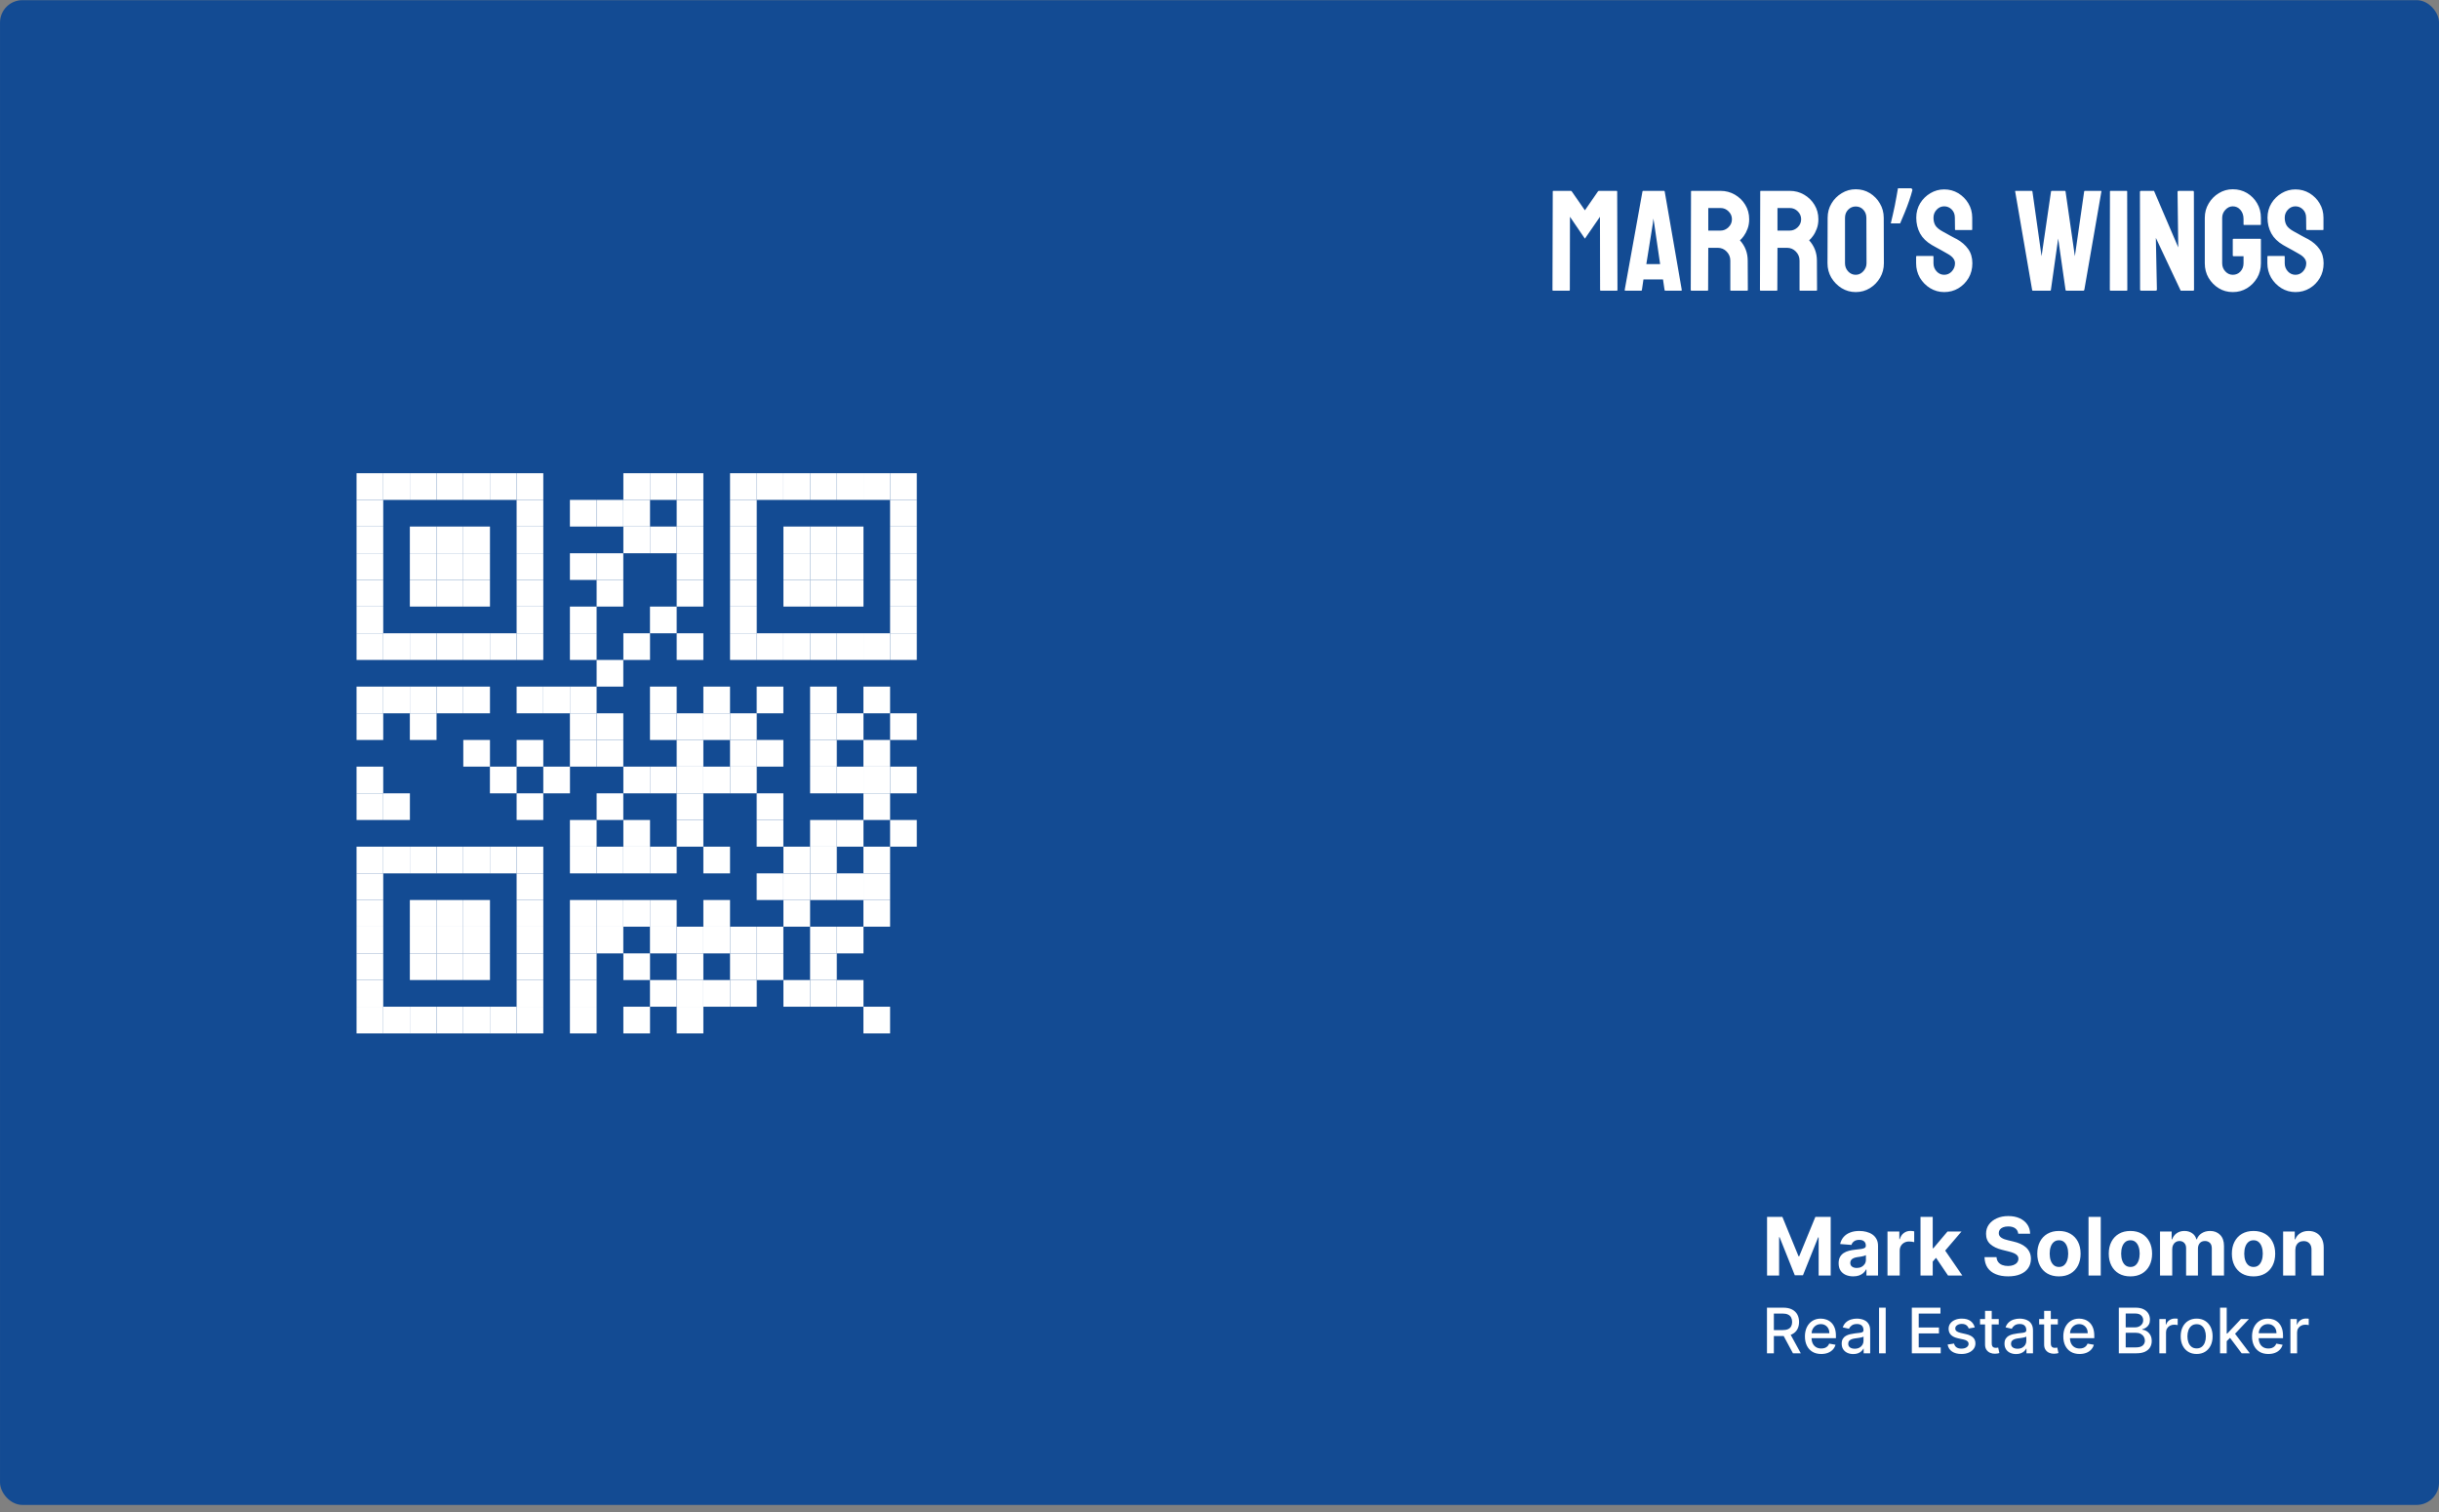<svg width="329" height="204" viewBox="0 0 329 204" fill="none" xmlns="http://www.w3.org/2000/svg">
<rect x="0" y="0" width="329" height="204" fill="#808080" stroke="none"/>
<rect x="0.002" y="0.023" width="329" height="202.999" rx="3.024" fill="#134B93"/>
<rect width="87.087" height="87.088" transform="translate(42.337 58.082)" fill="#134B93"/>
<rect x="48.095" y="63.84" width="3.599" height="3.599" fill="white"/>
<rect x="51.694" y="63.84" width="3.599" height="3.599" fill="white"/>
<rect x="55.286" y="63.84" width="3.599" height="3.599" fill="white"/>
<rect x="58.886" y="63.84" width="3.599" height="3.599" fill="white"/>
<rect x="62.494" y="63.84" width="3.599" height="3.599" fill="white"/>
<rect x="66.086" y="63.84" width="3.599" height="3.599" fill="white"/>
<rect x="69.686" y="63.84" width="3.599" height="3.599" fill="white"/>
<rect x="84.085" y="63.84" width="3.599" height="3.599" fill="white"/>
<rect x="87.677" y="63.84" width="3.599" height="3.599" fill="white"/>
<rect x="91.277" y="63.84" width="3.599" height="3.599" fill="white"/>
<rect x="98.477" y="63.84" width="3.599" height="3.599" fill="white"/>
<rect x="102.068" y="63.84" width="3.599" height="3.599" fill="white"/>
<rect x="105.677" y="63.84" width="3.599" height="3.599" fill="white"/>
<rect x="109.276" y="63.84" width="3.599" height="3.599" fill="white"/>
<rect x="112.876" y="63.84" width="3.599" height="3.599" fill="white"/>
<rect x="116.468" y="63.84" width="3.599" height="3.599" fill="white"/>
<rect x="120.067" y="63.84" width="3.599" height="3.599" fill="white"/>
<rect x="48.095" y="67.438" width="3.599" height="3.599" fill="white"/>
<rect x="69.686" y="67.438" width="3.599" height="3.599" fill="white"/>
<rect x="76.877" y="67.438" width="3.599" height="3.599" fill="white"/>
<rect x="80.478" y="67.438" width="3.599" height="3.599" fill="white"/>
<rect x="84.085" y="67.438" width="3.599" height="3.599" fill="white"/>
<rect x="91.277" y="67.438" width="3.599" height="3.599" fill="white"/>
<rect x="98.477" y="67.438" width="3.599" height="3.599" fill="white"/>
<rect x="120.067" y="67.438" width="3.599" height="3.599" fill="white"/>
<rect x="48.095" y="71.037" width="3.599" height="3.599" fill="white"/>
<rect x="55.286" y="71.037" width="3.599" height="3.599" fill="white"/>
<rect x="58.886" y="71.037" width="3.599" height="3.599" fill="white"/>
<rect x="62.494" y="71.037" width="3.599" height="3.599" fill="white"/>
<rect x="69.686" y="71.037" width="3.599" height="3.599" fill="white"/>
<rect x="84.085" y="71.037" width="3.599" height="3.599" fill="white"/>
<rect x="87.677" y="71.037" width="3.599" height="3.599" fill="white"/>
<rect x="91.277" y="71.037" width="3.599" height="3.599" fill="white"/>
<rect x="98.477" y="71.037" width="3.599" height="3.599" fill="white"/>
<rect x="105.677" y="71.037" width="3.599" height="3.599" fill="white"/>
<rect x="109.276" y="71.037" width="3.599" height="3.599" fill="white"/>
<rect x="112.876" y="71.037" width="3.599" height="3.599" fill="white"/>
<rect x="120.067" y="71.037" width="3.599" height="3.599" fill="white"/>
<rect x="48.095" y="74.637" width="3.599" height="3.599" fill="white"/>
<rect x="55.286" y="74.637" width="3.599" height="3.599" fill="white"/>
<rect x="58.886" y="74.637" width="3.599" height="3.599" fill="white"/>
<rect x="62.494" y="74.637" width="3.599" height="3.599" fill="white"/>
<rect x="69.686" y="74.637" width="3.599" height="3.599" fill="white"/>
<rect x="76.877" y="74.637" width="3.599" height="3.599" fill="white"/>
<rect x="80.478" y="74.637" width="3.599" height="3.599" fill="white"/>
<rect x="91.277" y="74.637" width="3.599" height="3.599" fill="white"/>
<rect x="98.477" y="74.637" width="3.599" height="3.599" fill="white"/>
<rect x="105.677" y="74.637" width="3.599" height="3.599" fill="white"/>
<rect x="109.276" y="74.637" width="3.599" height="3.599" fill="white"/>
<rect x="112.876" y="74.637" width="3.599" height="3.599" fill="white"/>
<rect x="120.067" y="74.637" width="3.599" height="3.599" fill="white"/>
<rect x="48.095" y="78.234" width="3.599" height="3.599" fill="white"/>
<rect x="55.286" y="78.234" width="3.599" height="3.599" fill="white"/>
<rect x="58.886" y="78.234" width="3.599" height="3.599" fill="white"/>
<rect x="62.494" y="78.234" width="3.599" height="3.599" fill="white"/>
<rect x="69.686" y="78.234" width="3.599" height="3.599" fill="white"/>
<rect x="80.478" y="78.234" width="3.599" height="3.599" fill="white"/>
<rect x="91.277" y="78.234" width="3.599" height="3.599" fill="white"/>
<rect x="98.477" y="78.234" width="3.599" height="3.599" fill="white"/>
<rect x="105.677" y="78.234" width="3.599" height="3.599" fill="white"/>
<rect x="109.276" y="78.234" width="3.599" height="3.599" fill="white"/>
<rect x="112.876" y="78.234" width="3.599" height="3.599" fill="white"/>
<rect x="120.067" y="78.234" width="3.599" height="3.599" fill="white"/>
<rect x="48.095" y="81.834" width="3.599" height="3.599" fill="white"/>
<rect x="69.686" y="81.834" width="3.599" height="3.599" fill="white"/>
<rect x="76.877" y="81.834" width="3.599" height="3.599" fill="white"/>
<rect x="87.677" y="81.834" width="3.599" height="3.599" fill="white"/>
<rect x="98.477" y="81.834" width="3.599" height="3.599" fill="white"/>
<rect x="120.067" y="81.834" width="3.599" height="3.599" fill="white"/>
<rect x="48.095" y="85.432" width="3.599" height="3.599" fill="white"/>
<rect x="51.694" y="85.432" width="3.599" height="3.599" fill="white"/>
<rect x="55.286" y="85.432" width="3.599" height="3.599" fill="white"/>
<rect x="58.886" y="85.432" width="3.599" height="3.599" fill="white"/>
<rect x="62.494" y="85.432" width="3.599" height="3.599" fill="white"/>
<rect x="66.086" y="85.432" width="3.599" height="3.599" fill="white"/>
<rect x="69.686" y="85.432" width="3.599" height="3.599" fill="white"/>
<rect x="76.877" y="85.432" width="3.599" height="3.599" fill="white"/>
<rect x="84.085" y="85.432" width="3.599" height="3.599" fill="white"/>
<rect x="91.277" y="85.432" width="3.599" height="3.599" fill="white"/>
<rect x="98.477" y="85.432" width="3.599" height="3.599" fill="white"/>
<rect x="102.068" y="85.432" width="3.599" height="3.599" fill="white"/>
<rect x="105.677" y="85.432" width="3.599" height="3.599" fill="white"/>
<rect x="109.276" y="85.432" width="3.599" height="3.599" fill="white"/>
<rect x="112.876" y="85.432" width="3.599" height="3.599" fill="white"/>
<rect x="116.468" y="85.432" width="3.599" height="3.599" fill="white"/>
<rect x="120.067" y="85.432" width="3.599" height="3.599" fill="white"/>
<rect x="80.478" y="89.031" width="3.599" height="3.599" fill="white"/>
<rect x="48.095" y="92.629" width="3.599" height="3.599" fill="white"/>
<rect x="51.694" y="92.629" width="3.599" height="3.599" fill="white"/>
<rect x="55.286" y="92.629" width="3.599" height="3.599" fill="white"/>
<rect x="58.886" y="92.629" width="3.599" height="3.599" fill="white"/>
<rect x="62.494" y="92.629" width="3.599" height="3.599" fill="white"/>
<rect x="69.686" y="92.629" width="3.599" height="3.599" fill="white"/>
<rect x="73.286" y="92.629" width="3.599" height="3.599" fill="white"/>
<rect x="76.877" y="92.629" width="3.599" height="3.599" fill="white"/>
<rect x="87.677" y="92.629" width="3.599" height="3.599" fill="white"/>
<rect x="94.877" y="92.629" width="3.599" height="3.599" fill="white"/>
<rect x="102.068" y="92.629" width="3.599" height="3.599" fill="white"/>
<rect x="109.276" y="92.629" width="3.599" height="3.599" fill="white"/>
<rect x="116.468" y="92.629" width="3.599" height="3.599" fill="white"/>
<rect x="48.095" y="96.228" width="3.599" height="3.599" fill="white"/>
<rect x="55.286" y="96.228" width="3.599" height="3.599" fill="white"/>
<rect x="76.877" y="96.228" width="3.599" height="3.599" fill="white"/>
<rect x="80.478" y="96.228" width="3.599" height="3.599" fill="white"/>
<rect x="87.677" y="96.228" width="3.599" height="3.599" fill="white"/>
<rect x="91.277" y="96.228" width="3.599" height="3.599" fill="white"/>
<rect x="94.877" y="96.228" width="3.599" height="3.599" fill="white"/>
<rect x="98.477" y="96.228" width="3.599" height="3.599" fill="white"/>
<rect x="109.276" y="96.228" width="3.599" height="3.599" fill="white"/>
<rect x="112.876" y="96.228" width="3.599" height="3.599" fill="white"/>
<rect x="120.067" y="96.228" width="3.599" height="3.599" fill="white"/>
<rect x="62.494" y="99.826" width="3.599" height="3.599" fill="white"/>
<rect x="69.686" y="99.826" width="3.599" height="3.599" fill="white"/>
<rect x="76.877" y="99.826" width="3.599" height="3.599" fill="white"/>
<rect x="80.478" y="99.826" width="3.599" height="3.599" fill="white"/>
<rect x="91.277" y="99.826" width="3.599" height="3.599" fill="white"/>
<rect x="98.477" y="99.826" width="3.599" height="3.599" fill="white"/>
<rect x="102.068" y="99.826" width="3.599" height="3.599" fill="white"/>
<rect x="109.276" y="99.826" width="3.599" height="3.599" fill="white"/>
<rect x="116.468" y="99.826" width="3.599" height="3.599" fill="white"/>
<rect x="48.095" y="103.426" width="3.599" height="3.599" fill="white"/>
<rect x="66.086" y="103.426" width="3.599" height="3.599" fill="white"/>
<rect x="73.286" y="103.426" width="3.599" height="3.599" fill="white"/>
<rect x="84.085" y="103.426" width="3.599" height="3.599" fill="white"/>
<rect x="87.677" y="103.426" width="3.599" height="3.599" fill="white"/>
<rect x="91.277" y="103.426" width="3.599" height="3.599" fill="white"/>
<rect x="94.877" y="103.426" width="3.599" height="3.599" fill="white"/>
<rect x="98.477" y="103.426" width="3.599" height="3.599" fill="white"/>
<rect x="109.276" y="103.426" width="3.599" height="3.599" fill="white"/>
<rect x="112.876" y="103.426" width="3.599" height="3.599" fill="white"/>
<rect x="116.468" y="103.426" width="3.599" height="3.599" fill="white"/>
<rect x="120.067" y="103.426" width="3.599" height="3.599" fill="white"/>
<rect x="48.095" y="107.023" width="3.599" height="3.599" fill="white"/>
<rect x="51.694" y="107.023" width="3.599" height="3.599" fill="white"/>
<rect x="69.686" y="107.023" width="3.599" height="3.599" fill="white"/>
<rect x="80.478" y="107.023" width="3.599" height="3.599" fill="white"/>
<rect x="91.277" y="107.023" width="3.599" height="3.599" fill="white"/>
<rect x="102.068" y="107.023" width="3.599" height="3.599" fill="white"/>
<rect x="116.468" y="107.023" width="3.599" height="3.599" fill="white"/>
<rect x="76.877" y="110.623" width="3.599" height="3.599" fill="white"/>
<rect x="84.085" y="110.623" width="3.599" height="3.599" fill="white"/>
<rect x="91.277" y="110.623" width="3.599" height="3.599" fill="white"/>
<rect x="102.068" y="110.623" width="3.599" height="3.599" fill="white"/>
<rect x="109.276" y="110.623" width="3.599" height="3.599" fill="white"/>
<rect x="112.876" y="110.623" width="3.599" height="3.599" fill="white"/>
<rect x="120.067" y="110.623" width="3.599" height="3.599" fill="white"/>
<rect x="48.095" y="114.223" width="3.599" height="3.599" fill="white"/>
<rect x="51.694" y="114.223" width="3.599" height="3.599" fill="white"/>
<rect x="55.286" y="114.223" width="3.599" height="3.599" fill="white"/>
<rect x="58.886" y="114.223" width="3.599" height="3.599" fill="white"/>
<rect x="62.494" y="114.223" width="3.599" height="3.599" fill="white"/>
<rect x="66.086" y="114.223" width="3.599" height="3.599" fill="white"/>
<rect x="69.686" y="114.223" width="3.599" height="3.599" fill="white"/>
<rect x="76.877" y="114.223" width="3.599" height="3.599" fill="white"/>
<rect x="80.478" y="114.223" width="3.599" height="3.599" fill="white"/>
<rect x="84.085" y="114.223" width="3.599" height="3.599" fill="white"/>
<rect x="87.677" y="114.223" width="3.599" height="3.599" fill="white"/>
<rect x="94.877" y="114.223" width="3.599" height="3.599" fill="white"/>
<rect x="105.677" y="114.223" width="3.599" height="3.599" fill="white"/>
<rect x="109.276" y="114.223" width="3.599" height="3.599" fill="white"/>
<rect x="116.468" y="114.223" width="3.599" height="3.599" fill="white"/>
<rect x="48.095" y="117.82" width="3.599" height="3.599" fill="white"/>
<rect x="69.686" y="117.82" width="3.599" height="3.599" fill="white"/>
<rect x="102.068" y="117.82" width="3.599" height="3.599" fill="white"/>
<rect x="105.677" y="117.82" width="3.599" height="3.599" fill="white"/>
<rect x="109.276" y="117.82" width="3.599" height="3.599" fill="white"/>
<rect x="112.876" y="117.82" width="3.599" height="3.599" fill="white"/>
<rect x="116.468" y="117.82" width="3.599" height="3.599" fill="white"/>
<rect x="48.095" y="121.418" width="3.599" height="3.599" fill="white"/>
<rect x="55.286" y="121.418" width="3.599" height="3.599" fill="white"/>
<rect x="58.886" y="121.418" width="3.599" height="3.599" fill="white"/>
<rect x="62.494" y="121.418" width="3.599" height="3.599" fill="white"/>
<rect x="69.686" y="121.418" width="3.599" height="3.599" fill="white"/>
<rect x="76.877" y="121.418" width="3.599" height="3.599" fill="white"/>
<rect x="80.478" y="121.418" width="3.599" height="3.599" fill="white"/>
<rect x="84.085" y="121.418" width="3.599" height="3.599" fill="white"/>
<rect x="87.677" y="121.418" width="3.599" height="3.599" fill="white"/>
<rect x="94.877" y="121.418" width="3.599" height="3.599" fill="white"/>
<rect x="105.677" y="121.418" width="3.599" height="3.599" fill="white"/>
<rect x="116.468" y="121.418" width="3.599" height="3.599" fill="white"/>
<rect x="48.095" y="125.018" width="3.599" height="3.599" fill="white"/>
<rect x="55.286" y="125.018" width="3.599" height="3.599" fill="white"/>
<rect x="58.886" y="125.018" width="3.599" height="3.599" fill="white"/>
<rect x="62.494" y="125.018" width="3.599" height="3.599" fill="white"/>
<rect x="69.686" y="125.018" width="3.599" height="3.599" fill="white"/>
<rect x="76.877" y="125.018" width="3.599" height="3.599" fill="white"/>
<rect x="80.478" y="125.018" width="3.599" height="3.599" fill="white"/>
<rect x="87.677" y="125.018" width="3.599" height="3.599" fill="white"/>
<rect x="91.277" y="125.018" width="3.599" height="3.599" fill="white"/>
<rect x="94.877" y="125.018" width="3.599" height="3.599" fill="white"/>
<rect x="98.477" y="125.018" width="3.599" height="3.599" fill="white"/>
<rect x="102.068" y="125.018" width="3.599" height="3.599" fill="white"/>
<rect x="109.276" y="125.018" width="3.599" height="3.599" fill="white"/>
<rect x="112.876" y="125.018" width="3.599" height="3.599" fill="white"/>
<rect x="48.095" y="128.615" width="3.599" height="3.599" fill="white"/>
<rect x="55.286" y="128.615" width="3.599" height="3.599" fill="white"/>
<rect x="58.886" y="128.615" width="3.599" height="3.599" fill="white"/>
<rect x="62.494" y="128.615" width="3.599" height="3.599" fill="white"/>
<rect x="69.686" y="128.615" width="3.599" height="3.599" fill="white"/>
<rect x="76.877" y="128.615" width="3.599" height="3.599" fill="white"/>
<rect x="84.085" y="128.615" width="3.599" height="3.599" fill="white"/>
<rect x="91.277" y="128.615" width="3.599" height="3.599" fill="white"/>
<rect x="98.477" y="128.615" width="3.599" height="3.599" fill="white"/>
<rect x="102.068" y="128.615" width="3.599" height="3.599" fill="white"/>
<rect x="109.276" y="128.615" width="3.599" height="3.599" fill="white"/>
<rect x="48.095" y="132.215" width="3.599" height="3.599" fill="white"/>
<rect x="69.686" y="132.215" width="3.599" height="3.599" fill="white"/>
<rect x="76.877" y="132.215" width="3.599" height="3.599" fill="white"/>
<rect x="87.677" y="132.215" width="3.599" height="3.599" fill="white"/>
<rect x="91.277" y="132.215" width="3.599" height="3.599" fill="white"/>
<rect x="94.877" y="132.215" width="3.599" height="3.599" fill="white"/>
<rect x="98.477" y="132.215" width="3.599" height="3.599" fill="white"/>
<rect x="105.677" y="132.215" width="3.599" height="3.599" fill="white"/>
<rect x="109.276" y="132.215" width="3.599" height="3.599" fill="white"/>
<rect x="112.876" y="132.215" width="3.599" height="3.599" fill="white"/>
<rect x="48.095" y="135.814" width="3.599" height="3.599" fill="white"/>
<rect x="51.694" y="135.814" width="3.599" height="3.599" fill="white"/>
<rect x="55.286" y="135.814" width="3.599" height="3.599" fill="white"/>
<rect x="58.886" y="135.814" width="3.599" height="3.599" fill="white"/>
<rect x="62.494" y="135.814" width="3.599" height="3.599" fill="white"/>
<rect x="66.086" y="135.814" width="3.599" height="3.599" fill="white"/>
<rect x="69.686" y="135.814" width="3.599" height="3.599" fill="white"/>
<rect x="76.877" y="135.814" width="3.599" height="3.599" fill="white"/>
<rect x="84.085" y="135.814" width="3.599" height="3.599" fill="white"/>
<rect x="91.277" y="135.814" width="3.599" height="3.599" fill="white"/>
<rect x="116.468" y="135.814" width="3.599" height="3.599" fill="white"/>
<path d="M238.362 164.163H240.426L242.607 169.482H242.699L244.88 164.163H246.944V172.08H245.32V166.927H245.255L243.206 172.041H242.1L240.051 166.908H239.986V172.08H238.362V164.163ZM249.985 172.192C249.607 172.192 249.269 172.126 248.973 171.995C248.676 171.861 248.442 171.664 248.269 171.404C248.099 171.141 248.014 170.813 248.014 170.422C248.014 170.092 248.074 169.815 248.195 169.591C248.317 169.366 248.482 169.186 248.69 169.049C248.899 168.913 249.136 168.81 249.402 168.74C249.67 168.67 249.951 168.622 250.244 168.593C250.59 168.557 250.868 168.524 251.079 168.493C251.291 168.459 251.444 168.41 251.539 168.346C251.635 168.281 251.682 168.186 251.682 168.06V168.036C251.682 167.792 251.605 167.602 251.45 167.468C251.298 167.334 251.082 167.267 250.801 167.267C250.505 167.267 250.269 167.333 250.094 167.464C249.918 167.593 249.802 167.756 249.746 167.951L248.223 167.828C248.3 167.467 248.452 167.155 248.679 166.892C248.906 166.627 249.198 166.423 249.556 166.281C249.917 166.137 250.335 166.065 250.809 166.065C251.139 166.065 251.454 166.104 251.756 166.181C252.06 166.258 252.329 166.378 252.564 166.54C252.801 166.703 252.988 166.912 253.124 167.167C253.261 167.419 253.329 167.722 253.329 168.075V172.08H251.767V171.257H251.721C251.626 171.442 251.498 171.606 251.338 171.748C251.179 171.887 250.987 171.996 250.762 172.076C250.538 172.154 250.279 172.192 249.985 172.192ZM250.457 171.056C250.699 171.056 250.913 171.008 251.099 170.913C251.284 170.815 251.43 170.683 251.536 170.518C251.641 170.353 251.694 170.167 251.694 169.958V169.328C251.642 169.361 251.572 169.392 251.481 169.42C251.394 169.446 251.295 169.471 251.184 169.494C251.073 169.514 250.962 169.534 250.851 169.552C250.74 169.567 250.64 169.582 250.55 169.594C250.356 169.623 250.188 169.668 250.043 169.73C249.899 169.792 249.787 169.875 249.707 169.981C249.627 170.084 249.587 170.213 249.587 170.368C249.587 170.592 249.668 170.763 249.831 170.882C249.996 170.998 250.204 171.056 250.457 171.056ZM254.607 172.08V166.142H256.203V167.178H256.265C256.374 166.81 256.555 166.531 256.81 166.343C257.066 166.153 257.359 166.057 257.692 166.057C257.774 166.057 257.863 166.062 257.959 166.073C258.054 166.083 258.138 166.097 258.21 166.115V167.576C258.132 167.553 258.026 167.533 257.889 167.515C257.752 167.497 257.627 167.488 257.514 167.488C257.272 167.488 257.055 167.54 256.864 167.646C256.676 167.749 256.527 167.893 256.416 168.079C256.308 168.265 256.254 168.478 256.254 168.721V172.08H254.607ZM260.553 170.371L260.557 168.396H260.797L262.699 166.142H264.589L262.034 169.127H261.644L260.553 170.371ZM259.061 172.08V164.163H260.708V172.08H259.061ZM262.772 172.08L261.025 169.494L262.123 168.33L264.701 172.08H262.772ZM272.243 166.44C272.212 166.128 272.079 165.886 271.844 165.713C271.61 165.54 271.292 165.454 270.89 165.454C270.616 165.454 270.386 165.493 270.198 165.57C270.009 165.645 269.865 165.749 269.765 165.883C269.667 166.017 269.618 166.169 269.618 166.339C269.613 166.481 269.642 166.605 269.707 166.711C269.774 166.816 269.865 166.908 269.981 166.985C270.097 167.06 270.231 167.125 270.383 167.182C270.535 167.236 270.698 167.283 270.87 167.321L271.581 167.491C271.927 167.569 272.244 167.672 272.532 167.801C272.821 167.93 273.071 168.088 273.282 168.276C273.494 168.464 273.657 168.686 273.773 168.941C273.892 169.196 273.952 169.489 273.955 169.819C273.952 170.303 273.829 170.723 273.584 171.079C273.342 171.432 272.991 171.706 272.532 171.902C272.076 172.096 271.526 172.192 270.882 172.192C270.243 172.192 269.686 172.094 269.212 171.898C268.74 171.703 268.372 171.413 268.106 171.029C267.843 170.642 267.705 170.164 267.693 169.594H269.312C269.33 169.86 269.406 170.081 269.54 170.259C269.677 170.435 269.859 170.567 270.085 170.657C270.315 170.745 270.574 170.789 270.862 170.789C271.146 170.789 271.392 170.748 271.601 170.665C271.812 170.583 271.976 170.468 272.092 170.321C272.208 170.174 272.266 170.005 272.266 169.815C272.266 169.637 272.213 169.487 272.107 169.366C272.004 169.245 271.852 169.142 271.651 169.057C271.453 168.972 271.209 168.895 270.92 168.825L270.058 168.609C269.391 168.446 268.864 168.192 268.477 167.847C268.091 167.502 267.899 167.037 267.901 166.452C267.899 165.972 268.026 165.553 268.284 165.195C268.544 164.837 268.901 164.557 269.355 164.356C269.808 164.155 270.324 164.055 270.901 164.055C271.489 164.055 272.002 164.155 272.44 164.356C272.88 164.557 273.223 164.837 273.468 165.195C273.713 165.553 273.839 165.968 273.847 166.44H272.243ZM277.733 172.196C277.132 172.196 276.613 172.068 276.175 171.813C275.739 171.556 275.403 171.197 275.166 170.739C274.929 170.277 274.81 169.743 274.81 169.134C274.81 168.521 274.929 167.985 275.166 167.526C275.403 167.065 275.739 166.707 276.175 166.452C276.613 166.194 277.132 166.065 277.733 166.065C278.333 166.065 278.851 166.194 279.287 166.452C279.725 166.707 280.063 167.065 280.3 167.526C280.537 167.985 280.655 168.521 280.655 169.134C280.655 169.743 280.537 170.277 280.3 170.739C280.063 171.197 279.725 171.556 279.287 171.813C278.851 172.068 278.333 172.196 277.733 172.196ZM277.741 170.92C278.014 170.92 278.242 170.843 278.425 170.688C278.608 170.531 278.746 170.317 278.839 170.047C278.934 169.776 278.982 169.468 278.982 169.123C278.982 168.777 278.934 168.469 278.839 168.199C278.746 167.928 278.608 167.714 278.425 167.557C278.242 167.4 278.014 167.321 277.741 167.321C277.465 167.321 277.233 167.4 277.045 167.557C276.859 167.714 276.719 167.928 276.623 168.199C276.531 168.469 276.484 168.777 276.484 169.123C276.484 169.468 276.531 169.776 276.623 170.047C276.719 170.317 276.859 170.531 277.045 170.688C277.233 170.843 277.465 170.92 277.741 170.92ZM283.373 164.163V172.08H281.726V164.163H283.373ZM287.375 172.196C286.775 172.196 286.255 172.068 285.817 171.813C285.382 171.556 285.045 171.197 284.808 170.739C284.571 170.277 284.453 169.743 284.453 169.134C284.453 168.521 284.571 167.985 284.808 167.526C285.045 167.065 285.382 166.707 285.817 166.452C286.255 166.194 286.775 166.065 287.375 166.065C287.976 166.065 288.494 166.194 288.929 166.452C289.367 166.707 289.705 167.065 289.942 167.526C290.179 167.985 290.298 168.521 290.298 169.134C290.298 169.743 290.179 170.277 289.942 170.739C289.705 171.197 289.367 171.556 288.929 171.813C288.494 172.068 287.976 172.196 287.375 172.196ZM287.383 170.92C287.656 170.92 287.884 170.843 288.067 170.688C288.25 170.531 288.388 170.317 288.481 170.047C288.576 169.776 288.624 169.468 288.624 169.123C288.624 168.777 288.576 168.469 288.481 168.199C288.388 167.928 288.25 167.714 288.067 167.557C287.884 167.4 287.656 167.321 287.383 167.321C287.107 167.321 286.875 167.4 286.687 167.557C286.501 167.714 286.361 167.928 286.266 168.199C286.173 168.469 286.126 168.777 286.126 169.123C286.126 169.468 286.173 169.776 286.266 170.047C286.361 170.317 286.501 170.531 286.687 170.688C286.875 170.843 287.107 170.92 287.383 170.92ZM291.368 172.08V166.142H292.938V167.19H293.008C293.131 166.842 293.337 166.567 293.626 166.366C293.915 166.165 294.26 166.065 294.662 166.065C295.069 166.065 295.416 166.167 295.702 166.37C295.988 166.571 296.179 166.845 296.274 167.19H296.336C296.457 166.85 296.676 166.578 296.993 166.374C297.313 166.168 297.69 166.065 298.126 166.065C298.68 166.065 299.13 166.241 299.475 166.595C299.823 166.945 299.997 167.442 299.997 168.087V172.08H298.354V168.411C298.354 168.082 298.266 167.834 298.091 167.669C297.916 167.504 297.697 167.422 297.434 167.422C297.135 167.422 296.902 167.517 296.734 167.708C296.567 167.896 296.483 168.145 296.483 168.454V172.08H294.886V168.377C294.886 168.085 294.803 167.854 294.635 167.681C294.47 167.508 294.252 167.422 293.982 167.422C293.799 167.422 293.634 167.468 293.487 167.561C293.343 167.651 293.228 167.779 293.143 167.944C293.058 168.106 293.015 168.297 293.015 168.516V172.08H291.368ZM303.981 172.196C303.38 172.196 302.861 172.068 302.423 171.813C301.987 171.556 301.651 171.197 301.414 170.739C301.177 170.277 301.058 169.743 301.058 169.134C301.058 168.521 301.177 167.985 301.414 167.526C301.651 167.065 301.987 166.707 302.423 166.452C302.861 166.194 303.38 166.065 303.981 166.065C304.581 166.065 305.099 166.194 305.535 166.452C305.973 166.707 306.31 167.065 306.547 167.526C306.784 167.985 306.903 168.521 306.903 169.134C306.903 169.743 306.784 170.277 306.547 170.739C306.31 171.197 305.973 171.556 305.535 171.813C305.099 172.068 304.581 172.196 303.981 172.196ZM303.988 170.92C304.261 170.92 304.49 170.843 304.672 170.688C304.855 170.531 304.993 170.317 305.086 170.047C305.181 169.776 305.229 169.468 305.229 169.123C305.229 168.777 305.181 168.469 305.086 168.199C304.993 167.928 304.855 167.714 304.672 167.557C304.49 167.4 304.261 167.321 303.988 167.321C303.712 167.321 303.481 167.4 303.292 167.557C303.107 167.714 302.966 167.928 302.871 168.199C302.778 168.469 302.732 168.777 302.732 169.123C302.732 169.468 302.778 169.776 302.871 170.047C302.966 170.317 303.107 170.531 303.292 170.688C303.481 170.843 303.712 170.92 303.988 170.92ZM309.621 168.647V172.08H307.974V166.142H309.543V167.19H309.613C309.744 166.845 309.965 166.571 310.274 166.37C310.583 166.167 310.958 166.065 311.399 166.065C311.811 166.065 312.171 166.155 312.477 166.336C312.784 166.516 313.023 166.774 313.193 167.109C313.363 167.441 313.448 167.838 313.448 168.299V172.08H311.801V168.593C311.804 168.23 311.711 167.946 311.523 167.743C311.335 167.537 311.075 167.433 310.746 167.433C310.524 167.433 310.328 167.481 310.158 167.576C309.991 167.672 309.859 167.811 309.764 167.994C309.671 168.174 309.623 168.392 309.621 168.647Z" fill="white"/>
<path d="M238.35 182.57V176.413H240.545C241.022 176.413 241.418 176.495 241.733 176.659C242.05 176.823 242.286 177.051 242.442 177.342C242.599 177.63 242.677 177.964 242.677 178.343C242.677 178.72 242.598 179.051 242.439 179.338C242.283 179.623 242.047 179.844 241.73 180.003C241.415 180.161 241.019 180.24 240.542 180.24H238.88V179.44H240.458C240.759 179.44 241.003 179.397 241.192 179.311C241.382 179.225 241.521 179.1 241.61 178.935C241.698 178.771 241.742 178.573 241.742 178.343C241.742 178.11 241.697 177.909 241.607 177.739C241.518 177.568 241.379 177.438 241.189 177.348C241 177.255 240.753 177.209 240.446 177.209H239.279V182.57H238.35ZM241.39 179.792L242.912 182.57H241.853L240.362 179.792H241.39ZM245.668 182.664C245.213 182.664 244.821 182.566 244.492 182.372C244.166 182.175 243.913 181.9 243.735 181.545C243.558 181.188 243.47 180.77 243.47 180.291C243.47 179.818 243.558 179.401 243.735 179.04C243.913 178.68 244.162 178.398 244.48 178.196C244.801 177.993 245.176 177.892 245.605 177.892C245.865 177.892 246.118 177.935 246.362 178.021C246.607 178.107 246.827 178.243 247.021 178.427C247.215 178.611 247.369 178.851 247.481 179.146C247.593 179.438 247.649 179.794 247.649 180.213V180.532H243.978V179.858H246.768C246.768 179.622 246.72 179.412 246.624 179.23C246.528 179.045 246.393 178.9 246.218 178.794C246.046 178.688 245.843 178.635 245.611 178.635C245.358 178.635 245.138 178.697 244.949 178.821C244.763 178.943 244.619 179.104 244.516 179.302C244.416 179.498 244.366 179.712 244.366 179.942V180.469C244.366 180.777 244.42 181.04 244.528 181.256C244.639 181.473 244.792 181.638 244.988 181.752C245.185 181.865 245.414 181.921 245.677 181.921C245.847 181.921 246.003 181.897 246.143 181.849C246.283 181.799 246.405 181.724 246.507 181.626C246.609 181.528 246.687 181.407 246.741 181.262L247.592 181.416C247.524 181.666 247.402 181.886 247.225 182.074C247.051 182.261 246.832 182.406 246.567 182.51C246.304 182.612 246.005 182.664 245.668 182.664ZM249.991 182.673C249.698 182.673 249.434 182.618 249.197 182.51C248.961 182.4 248.773 182.241 248.635 182.032C248.498 181.824 248.43 181.568 248.43 181.265C248.43 181.005 248.48 180.79 248.581 180.622C248.681 180.454 248.816 180.32 248.987 180.222C249.157 180.124 249.347 180.05 249.558 180C249.768 179.949 249.983 179.911 250.201 179.885C250.478 179.853 250.702 179.827 250.875 179.807C251.047 179.785 251.172 179.75 251.251 179.702C251.329 179.654 251.368 179.576 251.368 179.467V179.446C251.368 179.184 251.294 178.98 251.145 178.836C250.999 178.692 250.781 178.619 250.49 178.619C250.187 178.619 249.949 178.687 249.774 178.821C249.602 178.953 249.483 179.101 249.417 179.263L248.572 179.071C248.672 178.79 248.818 178.563 249.011 178.391C249.205 178.217 249.429 178.09 249.681 178.012C249.934 177.932 250.199 177.892 250.478 177.892C250.662 177.892 250.858 177.914 251.064 177.958C251.273 178 251.467 178.078 251.648 178.193C251.83 178.307 251.979 178.47 252.096 178.683C252.212 178.893 252.27 179.167 252.27 179.503V182.57H251.392V181.939H251.356C251.298 182.055 251.211 182.169 251.094 182.282C250.978 182.394 250.829 182.487 250.646 182.561C250.464 182.635 250.245 182.673 249.991 182.673ZM250.186 181.951C250.435 181.951 250.647 181.902 250.824 181.804C251.002 181.705 251.137 181.577 251.23 181.419C251.324 181.258 251.371 181.087 251.371 180.905V180.309C251.339 180.341 251.277 180.371 251.184 180.399C251.094 180.426 250.991 180.449 250.875 180.469C250.759 180.487 250.645 180.504 250.535 180.52C250.425 180.534 250.333 180.546 250.258 180.556C250.084 180.578 249.925 180.615 249.78 180.667C249.638 180.719 249.524 180.794 249.438 180.893C249.353 180.989 249.311 181.117 249.311 181.277C249.311 181.5 249.393 181.668 249.558 181.783C249.722 181.895 249.932 181.951 250.186 181.951ZM254.366 176.413V182.57H253.467V176.413H254.366ZM257.889 182.57V176.413H261.749V177.212H258.818V179.089H261.548V179.885H258.818V181.771H261.785V182.57H257.889ZM266.379 179.08L265.564 179.224C265.53 179.12 265.476 179.02 265.402 178.926C265.33 178.832 265.231 178.755 265.107 178.695C264.983 178.635 264.827 178.604 264.641 178.604C264.386 178.604 264.174 178.662 264.004 178.776C263.833 178.888 263.748 179.033 263.748 179.212C263.748 179.366 263.805 179.49 263.919 179.585C264.034 179.679 264.218 179.756 264.473 179.816L265.206 179.985C265.631 180.083 265.948 180.234 266.156 180.439C266.365 180.643 266.469 180.909 266.469 181.235C266.469 181.512 266.389 181.759 266.229 181.975C266.07 182.189 265.849 182.358 265.564 182.48C265.281 182.602 264.954 182.664 264.581 182.664C264.064 182.664 263.642 182.553 263.315 182.333C262.988 182.11 262.788 181.795 262.714 181.386L263.583 181.253C263.637 181.48 263.748 181.651 263.916 181.768C264.085 181.882 264.304 181.939 264.575 181.939C264.87 181.939 265.105 181.878 265.281 181.755C265.458 181.631 265.546 181.48 265.546 181.301C265.546 181.157 265.492 181.036 265.384 180.938C265.277 180.839 265.114 180.765 264.894 180.715L264.112 180.544C263.681 180.446 263.362 180.289 263.156 180.075C262.951 179.86 262.849 179.589 262.849 179.26C262.849 178.987 262.925 178.749 263.078 178.544C263.23 178.34 263.44 178.181 263.709 178.066C263.978 177.95 264.285 177.892 264.632 177.892C265.131 177.892 265.524 178 265.811 178.217C266.097 178.431 266.287 178.719 266.379 179.08ZM269.613 177.952V178.674H267.091V177.952H269.613ZM267.767 176.846H268.666V181.214C268.666 181.389 268.692 181.52 268.744 181.608C268.797 181.694 268.864 181.753 268.946 181.786C269.03 181.816 269.121 181.831 269.219 181.831C269.292 181.831 269.355 181.826 269.409 181.816C269.463 181.806 269.505 181.798 269.535 181.792L269.698 182.534C269.645 182.554 269.571 182.574 269.475 182.594C269.379 182.616 269.259 182.628 269.114 182.63C268.878 182.634 268.657 182.592 268.453 182.504C268.248 182.416 268.083 182.28 267.957 182.095C267.83 181.911 267.767 181.679 267.767 181.401V176.846ZM271.952 182.673C271.659 182.673 271.395 182.618 271.158 182.51C270.922 182.4 270.734 182.241 270.596 182.032C270.46 181.824 270.391 181.568 270.391 181.265C270.391 181.005 270.441 180.79 270.542 180.622C270.642 180.454 270.777 180.32 270.948 180.222C271.118 180.124 271.308 180.05 271.519 180C271.729 179.949 271.944 179.911 272.162 179.885C272.439 179.853 272.663 179.827 272.836 179.807C273.008 179.785 273.133 179.75 273.212 179.702C273.29 179.654 273.329 179.576 273.329 179.467V179.446C273.329 179.184 273.255 178.98 273.106 178.836C272.96 178.692 272.742 178.619 272.451 178.619C272.148 178.619 271.91 178.687 271.735 178.821C271.563 178.953 271.444 179.101 271.378 179.263L270.533 179.071C270.633 178.79 270.779 178.563 270.972 178.391C271.166 178.217 271.39 178.09 271.642 178.012C271.895 177.932 272.16 177.892 272.439 177.892C272.623 177.892 272.819 177.914 273.025 177.958C273.234 178 273.428 178.078 273.609 178.193C273.791 178.307 273.94 178.47 274.057 178.683C274.173 178.893 274.231 179.167 274.231 179.503V182.57H273.353V181.939H273.317C273.259 182.055 273.172 182.169 273.055 182.282C272.939 182.394 272.79 182.487 272.607 182.561C272.425 182.635 272.206 182.673 271.952 182.673ZM272.147 181.951C272.396 181.951 272.608 181.902 272.785 181.804C272.963 181.705 273.098 181.577 273.191 181.419C273.285 181.258 273.332 181.087 273.332 180.905V180.309C273.3 180.341 273.238 180.371 273.146 180.399C273.055 180.426 272.952 180.449 272.836 180.469C272.72 180.487 272.606 180.504 272.496 180.52C272.386 180.534 272.294 180.546 272.219 180.556C272.045 180.578 271.886 180.615 271.741 180.667C271.599 180.719 271.485 180.794 271.399 180.893C271.314 180.989 271.272 181.117 271.272 181.277C271.272 181.5 271.355 181.668 271.519 181.783C271.683 181.895 271.893 181.951 272.147 181.951ZM277.584 177.952V178.674H275.062V177.952H277.584ZM275.738 176.846H276.637V181.214C276.637 181.389 276.663 181.52 276.715 181.608C276.767 181.694 276.834 181.753 276.917 181.786C277.001 181.816 277.092 181.831 277.19 181.831C277.262 181.831 277.326 181.826 277.38 181.816C277.434 181.806 277.476 181.798 277.506 181.792L277.668 182.534C277.616 182.554 277.542 182.574 277.446 182.594C277.35 182.616 277.229 182.628 277.085 182.63C276.849 182.634 276.628 182.592 276.424 182.504C276.219 182.416 276.054 182.28 275.927 182.095C275.801 181.911 275.738 181.679 275.738 181.401V176.846ZM280.519 182.664C280.064 182.664 279.673 182.566 279.344 182.372C279.017 182.175 278.765 181.9 278.586 181.545C278.41 181.188 278.322 180.77 278.322 180.291C278.322 179.818 278.41 179.401 278.586 179.04C278.765 178.68 279.013 178.398 279.332 178.196C279.653 177.993 280.027 177.892 280.456 177.892C280.717 177.892 280.969 177.935 281.214 178.021C281.459 178.107 281.678 178.243 281.872 178.427C282.067 178.611 282.22 178.851 282.333 179.146C282.445 179.438 282.501 179.794 282.501 180.213V180.532H278.83V179.858H281.62C281.62 179.622 281.572 179.412 281.476 179.23C281.379 179.045 281.244 178.9 281.07 178.794C280.897 178.688 280.695 178.635 280.462 178.635C280.21 178.635 279.989 178.697 279.801 178.821C279.614 178.943 279.47 179.104 279.368 179.302C279.268 179.498 279.218 179.712 279.218 179.942V180.469C279.218 180.777 279.272 181.04 279.38 181.256C279.49 181.473 279.644 181.638 279.84 181.752C280.036 181.865 280.266 181.921 280.528 181.921C280.699 181.921 280.854 181.897 280.995 181.849C281.135 181.799 281.256 181.724 281.358 181.626C281.461 181.528 281.539 181.407 281.593 181.262L282.444 181.416C282.376 181.666 282.253 181.886 282.077 182.074C281.903 182.261 281.683 182.406 281.418 182.51C281.156 182.612 280.856 182.664 280.519 182.664ZM285.811 182.57V176.413H288.066C288.503 176.413 288.865 176.485 289.152 176.629C289.438 176.771 289.653 176.965 289.795 177.209C289.937 177.452 290.009 177.725 290.009 178.03C290.009 178.287 289.962 178.503 289.867 178.68C289.773 178.854 289.647 178.994 289.488 179.101C289.332 179.205 289.16 179.281 288.971 179.329V179.389C289.176 179.399 289.375 179.465 289.57 179.588C289.766 179.708 289.928 179.879 290.057 180.102C290.185 180.324 290.249 180.595 290.249 180.914C290.249 181.228 290.175 181.511 290.027 181.762C289.88 182.01 289.654 182.208 289.347 182.354C289.04 182.498 288.649 182.57 288.172 182.57H285.811ZM286.74 181.774H288.081C288.526 181.774 288.845 181.687 289.037 181.515C289.23 181.343 289.326 181.127 289.326 180.869C289.326 180.674 289.277 180.496 289.179 180.333C289.081 180.171 288.94 180.042 288.758 179.945C288.577 179.849 288.363 179.801 288.114 179.801H286.74V181.774ZM286.74 179.077H287.985C288.194 179.077 288.381 179.036 288.547 178.956C288.716 178.876 288.849 178.764 288.947 178.619C289.048 178.473 289.098 178.301 289.098 178.102C289.098 177.848 289.008 177.634 288.83 177.462C288.652 177.29 288.378 177.203 288.009 177.203H286.74V179.077ZM291.279 182.57V177.952H292.148V178.686H292.196C292.28 178.437 292.429 178.242 292.641 178.099C292.856 177.955 293.098 177.883 293.369 177.883C293.425 177.883 293.491 177.885 293.567 177.889C293.645 177.893 293.706 177.898 293.751 177.904V178.764C293.714 178.754 293.65 178.743 293.558 178.731C293.466 178.717 293.374 178.71 293.281 178.71C293.069 178.71 292.88 178.755 292.713 178.845C292.549 178.933 292.419 179.056 292.322 179.215C292.226 179.371 292.178 179.55 292.178 179.75V182.57H291.279ZM296.308 182.664C295.875 182.664 295.498 182.564 295.175 182.366C294.852 182.167 294.602 181.89 294.423 181.533C294.245 181.176 294.156 180.759 294.156 180.282C294.156 179.803 294.245 179.384 294.423 179.025C294.602 178.667 294.852 178.388 295.175 178.19C295.498 177.991 295.875 177.892 296.308 177.892C296.741 177.892 297.119 177.991 297.442 178.19C297.765 178.388 298.015 178.667 298.194 179.025C298.372 179.384 298.461 179.803 298.461 180.282C298.461 180.759 298.372 181.176 298.194 181.533C298.015 181.89 297.765 182.167 297.442 182.366C297.119 182.564 296.741 182.664 296.308 182.664ZM296.311 181.909C296.592 181.909 296.825 181.835 297.009 181.686C297.193 181.538 297.33 181.341 297.418 181.094C297.508 180.847 297.553 180.576 297.553 180.279C297.553 179.985 297.508 179.714 297.418 179.467C297.33 179.219 297.193 179.019 297.009 178.869C296.825 178.719 296.592 178.644 296.311 178.644C296.029 178.644 295.794 178.719 295.608 178.869C295.423 179.019 295.286 179.219 295.196 179.467C295.108 179.714 295.064 179.985 295.064 180.279C295.064 180.576 295.108 180.847 295.196 181.094C295.286 181.341 295.423 181.538 295.608 181.686C295.794 181.835 296.029 181.909 296.311 181.909ZM300.292 181.004L300.286 179.906H300.442L302.282 177.952H303.358L301.26 180.177H301.118L300.292 181.004ZM299.465 182.57V176.413H300.364V182.57H299.465ZM302.381 182.57L300.728 180.375L301.347 179.747L303.485 182.57H302.381ZM305.978 182.664C305.523 182.664 305.131 182.566 304.802 182.372C304.476 182.175 304.223 181.9 304.045 181.545C303.868 181.188 303.78 180.77 303.78 180.291C303.78 179.818 303.868 179.401 304.045 179.04C304.223 178.68 304.472 178.398 304.79 178.196C305.111 177.993 305.486 177.892 305.915 177.892C306.175 177.892 306.428 177.935 306.673 178.021C306.917 178.107 307.137 178.243 307.331 178.427C307.526 178.611 307.679 178.851 307.791 179.146C307.903 179.438 307.959 179.794 307.959 180.213V180.532H304.288V179.858H307.079C307.079 179.622 307.03 179.412 306.934 179.23C306.838 179.045 306.703 178.9 306.528 178.794C306.356 178.688 306.153 178.635 305.921 178.635C305.668 178.635 305.448 178.697 305.259 178.821C305.073 178.943 304.929 179.104 304.826 179.302C304.726 179.498 304.676 179.712 304.676 179.942V180.469C304.676 180.777 304.73 181.04 304.839 181.256C304.949 181.473 305.102 181.638 305.299 181.752C305.495 181.865 305.724 181.921 305.987 181.921C306.157 181.921 306.313 181.897 306.453 181.849C306.593 181.799 306.715 181.724 306.817 181.626C306.919 181.528 306.997 181.407 307.051 181.262L307.902 181.416C307.834 181.666 307.712 181.886 307.536 182.074C307.361 182.261 307.142 182.406 306.877 182.51C306.614 182.612 306.315 182.664 305.978 182.664ZM308.957 182.57V177.952H309.826V178.686H309.874C309.958 178.437 310.107 178.242 310.319 178.099C310.533 177.955 310.776 177.883 311.047 177.883C311.103 177.883 311.169 177.885 311.245 177.889C311.323 177.893 311.384 177.898 311.428 177.904V178.764C311.392 178.754 311.328 178.743 311.236 178.731C311.144 178.717 311.052 178.71 310.959 178.71C310.747 178.71 310.558 178.755 310.391 178.845C310.227 178.933 310.096 179.056 310 179.215C309.904 179.371 309.856 179.55 309.856 179.75V182.57H308.957Z" fill="white"/>
<path d="M211.682 39.215H209.489C209.439 39.215 209.414 39.183 209.414 39.12L209.452 25.825C209.452 25.774 209.477 25.749 209.527 25.749H211.89C211.94 25.749 211.984 25.774 212.022 25.825L213.789 28.376L215.547 25.825C215.584 25.774 215.632 25.749 215.688 25.749H218.06C218.117 25.749 218.145 25.774 218.145 25.825L218.183 39.12C218.183 39.183 218.158 39.215 218.108 39.215H215.915C215.865 39.215 215.84 39.183 215.84 39.12L215.821 29.245L213.789 32.194L211.776 29.245L211.757 39.12C211.757 39.183 211.732 39.215 211.682 39.215ZM219.156 39.12L221.557 25.825C221.569 25.774 221.601 25.749 221.651 25.749H224.458C224.508 25.749 224.54 25.774 224.552 25.825L226.858 39.12C226.864 39.183 226.839 39.215 226.782 39.215H224.637C224.574 39.215 224.54 39.183 224.533 39.12L224.325 37.703H221.689L221.481 39.12C221.475 39.183 221.443 39.215 221.387 39.215H219.232C219.182 39.215 219.156 39.183 219.156 39.12ZM222.946 30.2L222.076 35.633H223.938L223.144 30.2L223.031 29.482L222.946 30.2ZM230.335 39.215H228.143C228.093 39.215 228.068 39.183 228.068 39.12L228.105 25.825C228.105 25.774 228.13 25.749 228.181 25.749H232.093C232.792 25.749 233.435 25.919 234.021 26.259C234.607 26.599 235.073 27.056 235.419 27.63C235.772 28.203 235.949 28.852 235.949 29.576C235.949 30.049 235.876 30.477 235.731 30.861C235.586 31.246 235.416 31.57 235.221 31.835C235.032 32.099 234.859 32.294 234.701 32.42C235.4 33.195 235.75 34.106 235.75 35.151L235.769 39.12C235.769 39.183 235.737 39.215 235.674 39.215H233.482C233.432 39.215 233.407 39.196 233.407 39.158V35.151C233.407 34.685 233.243 34.282 232.915 33.942C232.588 33.602 232.184 33.432 231.706 33.432H230.43L230.411 39.12C230.411 39.183 230.386 39.215 230.335 39.215ZM232.093 28.064H230.43V31.107H232.093C232.49 31.107 232.843 30.959 233.151 30.663C233.466 30.367 233.624 30.005 233.624 29.576C233.624 29.167 233.473 28.814 233.17 28.518C232.868 28.215 232.509 28.064 232.093 28.064ZM239.672 39.215H237.479C237.429 39.215 237.404 39.183 237.404 39.12L237.442 25.825C237.442 25.774 237.467 25.749 237.517 25.749H241.429C242.129 25.749 242.771 25.919 243.357 26.259C243.943 26.599 244.409 27.056 244.756 27.63C245.108 28.203 245.285 28.852 245.285 29.576C245.285 30.049 245.212 30.477 245.067 30.861C244.923 31.246 244.752 31.57 244.557 31.835C244.368 32.099 244.195 32.294 244.037 32.42C244.737 33.195 245.086 34.106 245.086 35.151L245.105 39.12C245.105 39.183 245.074 39.215 245.011 39.215H242.818C242.768 39.215 242.743 39.196 242.743 39.158V35.151C242.743 34.685 242.579 34.282 242.251 33.942C241.924 33.602 241.521 33.432 241.042 33.432H239.766L239.747 39.12C239.747 39.183 239.722 39.215 239.672 39.215ZM241.429 28.064H239.766V31.107H241.429C241.826 31.107 242.179 30.959 242.488 30.663C242.803 30.367 242.96 30.005 242.96 29.576C242.96 29.167 242.809 28.814 242.507 28.518C242.204 28.215 241.845 28.064 241.429 28.064ZM250.321 39.404C249.635 39.404 249.002 39.227 248.422 38.875C247.849 38.522 247.386 38.053 247.033 37.467C246.686 36.874 246.513 36.226 246.513 35.52L246.532 29.387C246.532 28.669 246.705 28.023 247.052 27.45C247.392 26.87 247.852 26.407 248.432 26.061C249.011 25.708 249.641 25.532 250.321 25.532C251.027 25.532 251.66 25.705 252.221 26.052C252.788 26.398 253.241 26.864 253.582 27.45C253.928 28.03 254.101 28.675 254.101 29.387L254.12 35.52C254.12 36.226 253.95 36.871 253.61 37.457C253.263 38.049 252.804 38.522 252.23 38.875C251.657 39.227 251.021 39.404 250.321 39.404ZM250.321 37.07C250.712 37.07 251.052 36.912 251.342 36.597C251.632 36.276 251.777 35.917 251.777 35.52L251.758 29.387C251.758 28.959 251.622 28.597 251.351 28.3C251.081 28.004 250.737 27.856 250.321 27.856C249.925 27.856 249.584 28.001 249.301 28.291C249.017 28.581 248.876 28.946 248.876 29.387V35.52C248.876 35.942 249.017 36.307 249.301 36.616C249.584 36.919 249.925 37.07 250.321 37.07ZM257.974 25.61C257.858 26.061 257.71 26.552 257.529 27.081C257.348 27.61 257.148 28.139 256.929 28.668C256.723 29.184 256.516 29.674 256.31 30.138H255.052C255.142 29.777 255.232 29.39 255.323 28.977C255.426 28.564 255.516 28.151 255.594 27.739C255.684 27.313 255.761 26.9 255.826 26.5C255.903 26.1 255.968 25.732 256.019 25.397H257.839L257.974 25.61ZM262.256 39.404C261.57 39.404 260.937 39.227 260.357 38.875C259.784 38.522 259.324 38.053 258.977 37.467C258.637 36.874 258.467 36.226 258.467 35.52V34.632C258.467 34.562 258.499 34.528 258.562 34.528H260.735C260.785 34.528 260.811 34.562 260.811 34.632V35.52C260.811 35.942 260.952 36.307 261.236 36.616C261.519 36.919 261.86 37.07 262.256 37.07C262.66 37.07 263.003 36.915 263.286 36.607C263.57 36.292 263.712 35.929 263.712 35.52C263.712 35.047 263.403 34.635 262.786 34.282C262.685 34.219 262.552 34.144 262.389 34.055C262.231 33.961 262.042 33.854 261.822 33.734C261.601 33.614 261.387 33.498 261.179 33.384C260.971 33.265 260.77 33.151 260.574 33.044C259.869 32.628 259.343 32.109 258.996 31.485C258.656 30.855 258.486 30.149 258.486 29.368C258.486 28.65 258.662 28.001 259.015 27.422C259.368 26.848 259.828 26.395 260.395 26.061C260.968 25.721 261.589 25.551 262.256 25.551C262.943 25.551 263.573 25.721 264.146 26.061C264.72 26.407 265.176 26.867 265.517 27.441C265.863 28.014 266.036 28.656 266.036 29.368V30.956C266.036 31.006 266.011 31.031 265.961 31.031H263.787C263.737 31.031 263.712 31.006 263.712 30.956L263.693 29.368C263.693 28.915 263.551 28.546 263.268 28.263C262.984 27.979 262.647 27.837 262.256 27.837C261.86 27.837 261.519 27.989 261.236 28.291C260.952 28.593 260.811 28.953 260.811 29.368C260.811 29.79 260.899 30.143 261.075 30.427C261.258 30.71 261.589 30.981 262.067 31.239C262.118 31.265 262.234 31.328 262.417 31.428C262.6 31.529 262.801 31.642 263.022 31.768C263.249 31.888 263.453 31.998 263.636 32.099C263.819 32.194 263.929 32.25 263.967 32.269C264.609 32.628 265.116 33.069 265.488 33.592C265.866 34.115 266.055 34.758 266.055 35.52C266.055 36.257 265.885 36.919 265.545 37.505C265.198 38.09 264.739 38.553 264.165 38.894C263.592 39.234 262.956 39.404 262.256 39.404ZM276.554 39.215H274.21C274.154 39.215 274.122 39.183 274.116 39.12L271.829 25.825C271.816 25.774 271.835 25.749 271.886 25.749H274.059C274.109 25.749 274.141 25.774 274.154 25.825L275.391 34.566L276.667 25.825C276.68 25.774 276.718 25.749 276.781 25.749H278.529C278.579 25.749 278.611 25.774 278.623 25.825L279.88 34.566L281.137 25.825C281.149 25.774 281.181 25.749 281.231 25.749H283.386C283.449 25.749 283.474 25.774 283.461 25.825L281.156 39.12C281.149 39.145 281.131 39.168 281.099 39.187L281.061 39.215H278.718C278.68 39.215 278.648 39.183 278.623 39.12L277.631 32.175L276.648 39.12C276.642 39.183 276.61 39.215 276.554 39.215ZM286.882 39.215H284.69C284.627 39.215 284.595 39.183 284.595 39.12L284.614 25.825C284.614 25.774 284.64 25.749 284.69 25.749H286.863C286.914 25.749 286.939 25.774 286.939 25.825L286.958 39.12C286.958 39.183 286.933 39.215 286.882 39.215ZM290.766 39.215H288.829C288.728 39.215 288.678 39.171 288.678 39.083L288.659 25.9C288.659 25.799 288.709 25.749 288.81 25.749H290.558L293.828 33.375L293.733 25.9C293.733 25.799 293.79 25.749 293.903 25.749H295.822C295.897 25.749 295.935 25.799 295.935 25.9L295.954 39.101C295.954 39.177 295.922 39.215 295.859 39.215H294.158L290.804 32.09L290.946 39.064C290.946 39.164 290.886 39.215 290.766 39.215ZM301.18 39.404C300.48 39.404 299.85 39.231 299.29 38.884C298.723 38.538 298.266 38.071 297.919 37.486C297.579 36.9 297.409 36.245 297.409 35.52V29.387C297.409 28.682 297.582 28.039 297.929 27.459C298.269 26.874 298.726 26.407 299.299 26.061C299.872 25.708 300.499 25.532 301.18 25.532C301.891 25.532 302.534 25.702 303.107 26.042C303.681 26.389 304.134 26.852 304.468 27.431C304.808 28.011 304.978 28.663 304.978 29.387V30.276C304.978 30.326 304.947 30.351 304.884 30.351H302.71C302.66 30.351 302.635 30.326 302.635 30.276V29.538C302.635 29.047 302.496 28.641 302.219 28.319C301.942 27.998 301.595 27.837 301.18 27.837C300.808 27.837 300.477 27.992 300.187 28.3C299.898 28.609 299.753 28.971 299.753 29.387V35.52C299.753 35.942 299.894 36.307 300.178 36.616C300.461 36.919 300.795 37.07 301.18 37.07C301.595 37.07 301.942 36.922 302.219 36.626C302.496 36.323 302.635 35.955 302.635 35.52V34.566H301.284C301.214 34.566 301.18 34.534 301.18 34.471V32.307C301.18 32.244 301.214 32.213 301.284 32.213H304.903C304.953 32.213 304.978 32.244 304.978 32.307V35.52C304.978 36.245 304.808 36.9 304.468 37.486C304.122 38.071 303.665 38.538 303.098 38.884C302.531 39.231 301.891 39.404 301.18 39.404ZM309.637 39.404C308.95 39.404 308.317 39.227 307.738 38.875C307.164 38.522 306.704 38.053 306.358 37.467C306.018 36.874 305.848 36.226 305.848 35.52V34.632C305.848 34.562 305.879 34.528 305.942 34.528H308.116C308.166 34.528 308.191 34.562 308.191 34.632V35.52C308.191 35.942 308.333 36.307 308.616 36.616C308.9 36.919 309.24 37.07 309.637 37.07C310.04 37.07 310.384 36.915 310.667 36.607C310.951 36.292 311.092 35.929 311.092 35.52C311.092 35.047 310.784 34.635 310.166 34.282C310.065 34.219 309.933 34.144 309.769 34.055C309.612 33.961 309.423 33.854 309.202 33.734C308.982 33.614 308.768 33.498 308.56 33.384C308.352 33.265 308.15 33.151 307.955 33.044C307.249 32.628 306.723 32.109 306.377 31.485C306.037 30.855 305.867 30.149 305.867 29.368C305.867 28.65 306.043 28.001 306.396 27.422C306.749 26.848 307.208 26.395 307.775 26.061C308.349 25.721 308.969 25.551 309.637 25.551C310.324 25.551 310.954 25.721 311.527 26.061C312.1 26.407 312.557 26.867 312.897 27.441C313.244 28.014 313.417 28.656 313.417 29.368V30.956C313.417 31.006 313.392 31.031 313.341 31.031H311.168C311.117 31.031 311.092 31.006 311.092 30.956L311.073 29.368C311.073 28.915 310.932 28.546 310.648 28.263C310.365 27.979 310.028 27.837 309.637 27.837C309.24 27.837 308.9 27.989 308.616 28.291C308.333 28.593 308.191 28.953 308.191 29.368C308.191 29.79 308.279 30.143 308.456 30.427C308.638 30.71 308.969 30.981 309.448 31.239C309.498 31.265 309.615 31.328 309.798 31.428C309.98 31.529 310.182 31.642 310.402 31.768C310.629 31.888 310.834 31.998 311.017 32.099C311.199 32.194 311.31 32.25 311.347 32.269C311.99 32.628 312.497 33.069 312.869 33.592C313.247 34.115 313.436 34.758 313.436 35.52C313.436 36.257 313.266 36.919 312.925 37.505C312.579 38.09 312.119 38.553 311.546 38.894C310.973 39.234 310.336 39.404 309.637 39.404Z" fill="white"/>
</svg>

